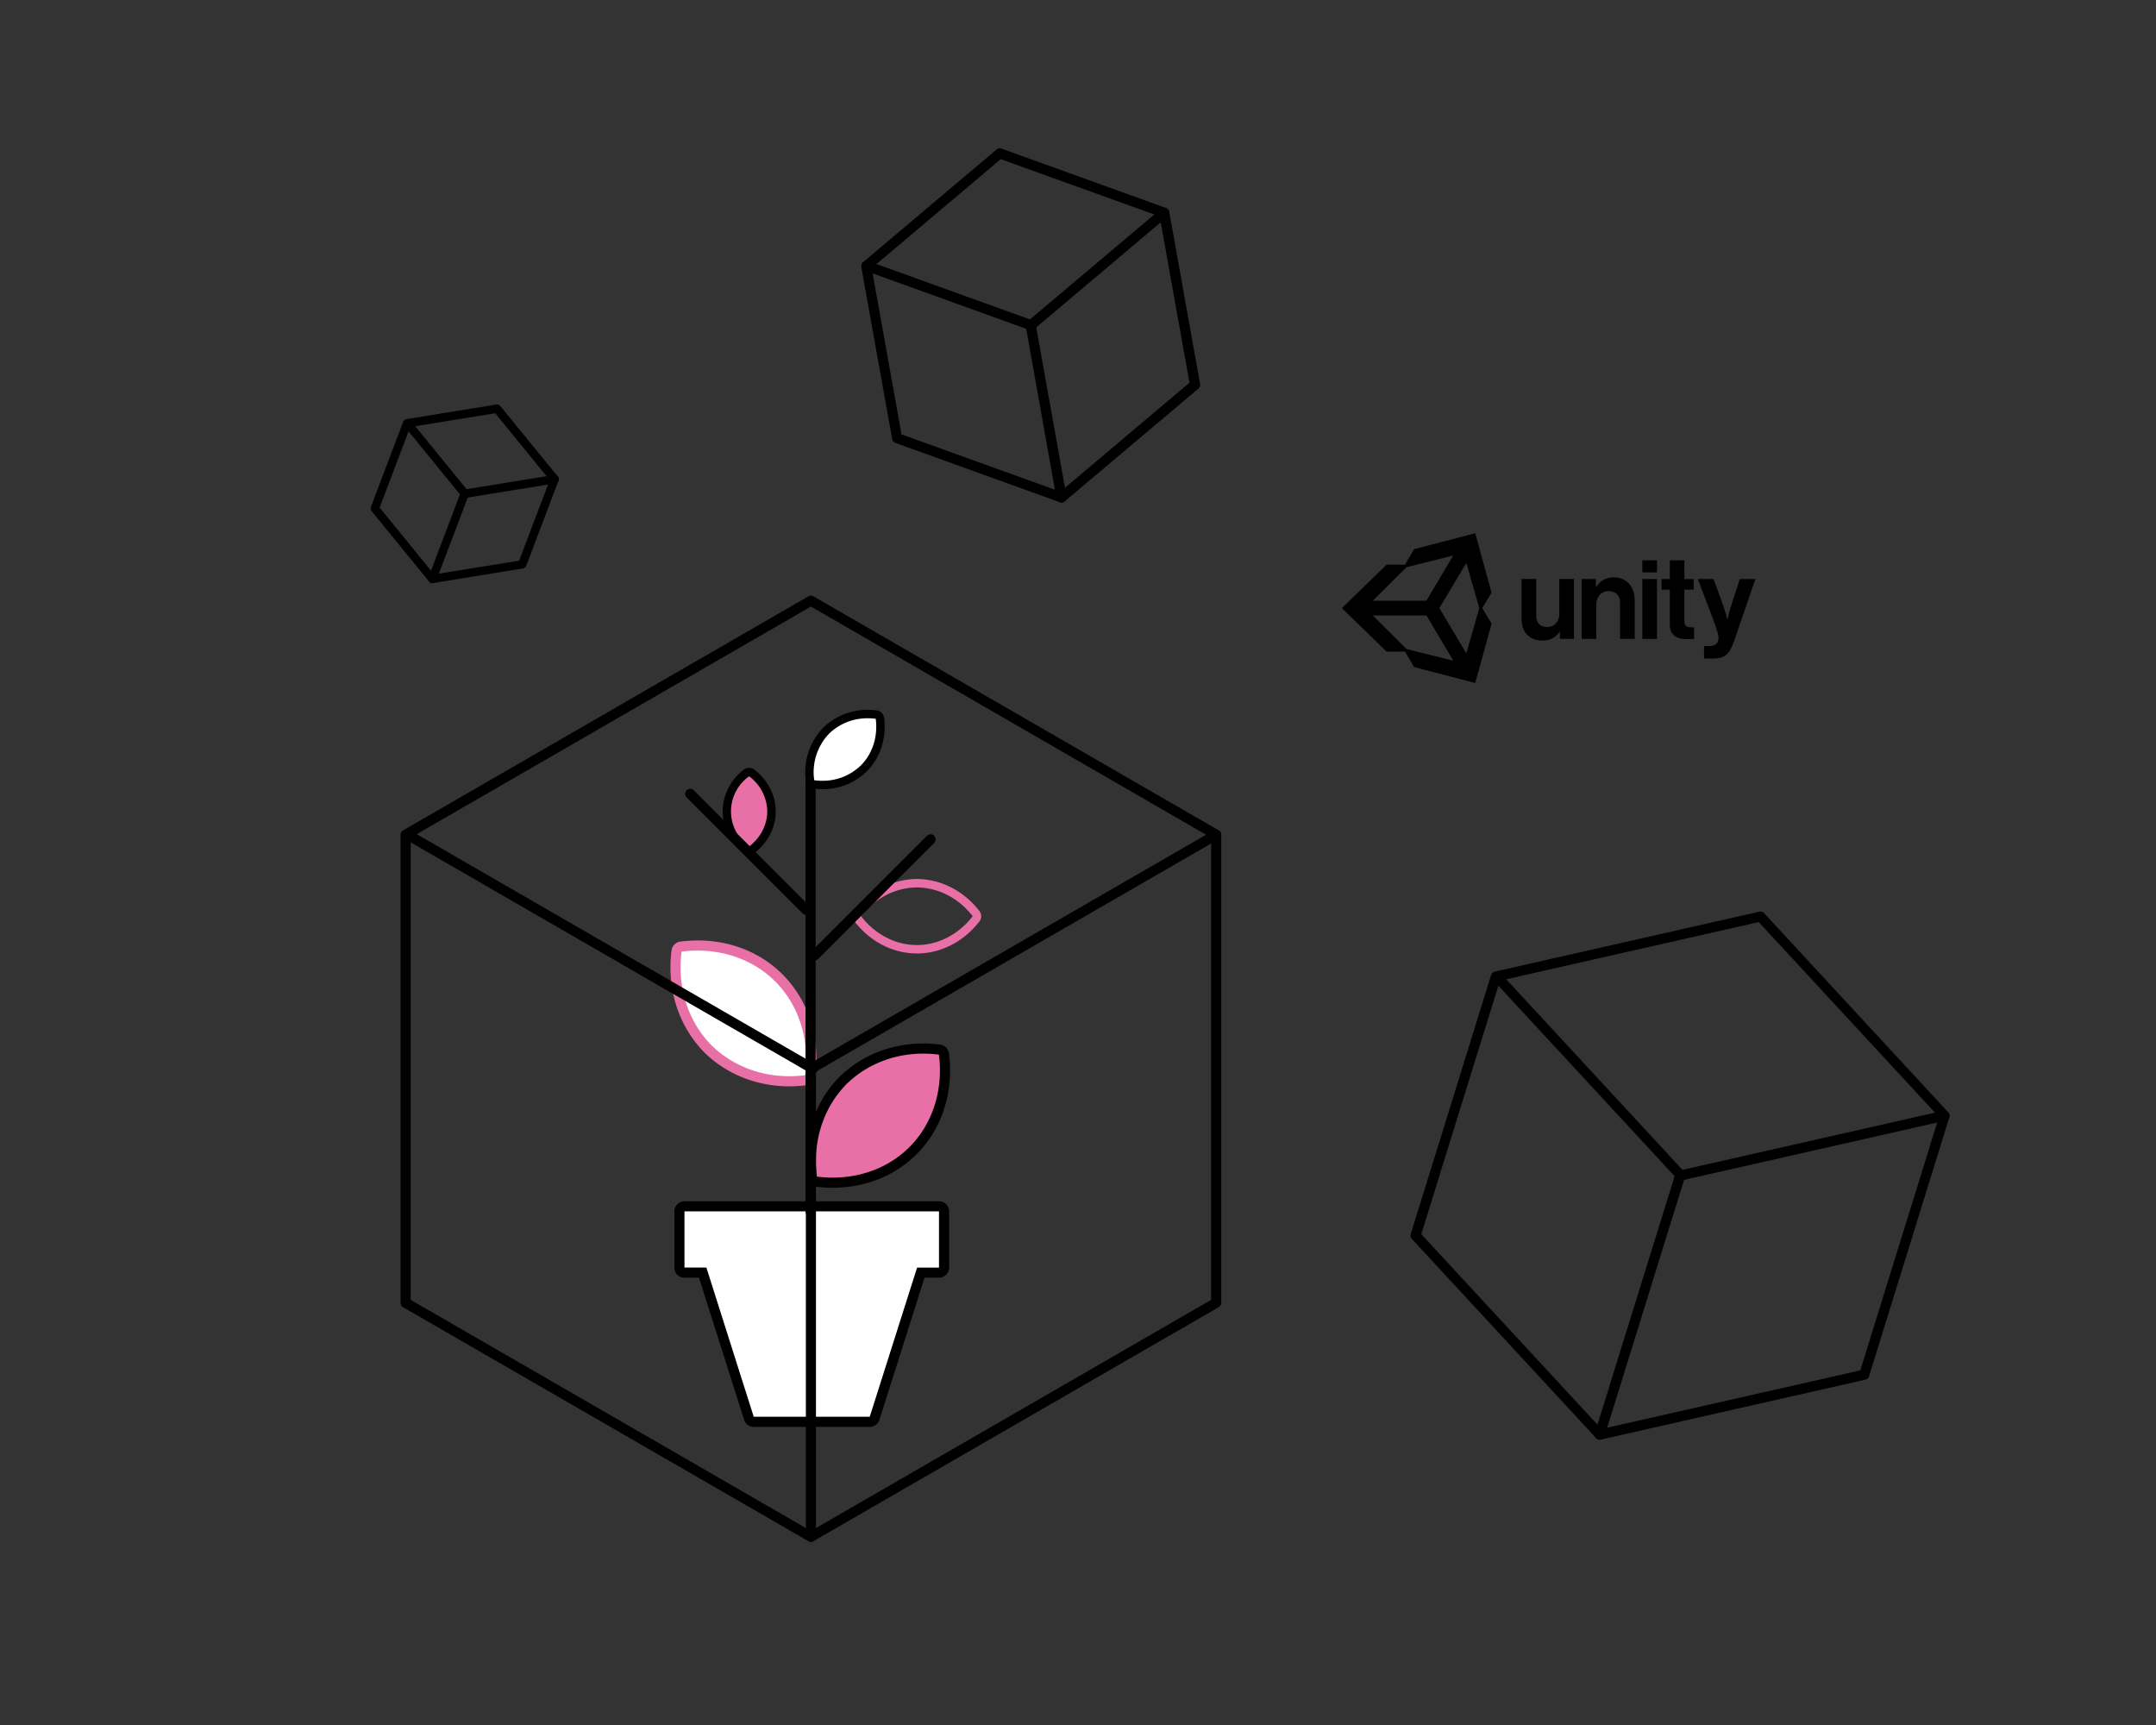 <svg id="Layer_1" data-name="Layer 1" xmlns="http://www.w3.org/2000/svg" viewBox="0 0 1280 1024"><rect x="0" y="0" width="1280" height="1024" fill="#333333" stroke="none"/><defs><style>.cls-1{fill:#fff;}.cls-2{fill:#e870a6;}</style></defs><path class="cls-1" d="M447.48,844a3,3,0,0,1-2.86-2.1l-27.45-86.46h-10.8a3,3,0,0,1-3-3V719.1a3,3,0,0,1,3-3h151.1a3,3,0,0,1,3,3v33.38a3,3,0,0,1-3,3H546.66l-27.44,86.46a3,3,0,0,1-2.86,2.1Z"/><path d="M557.47,719.1v33.38h-13L516.36,841H447.48l-28.11-88.56h-13V719.1h151.1m0-6H406.37a6,6,0,0,0-6,6v33.38a6,6,0,0,0,6,6H415l26.78,84.37a6,6,0,0,0,5.72,4.19h68.88a6,6,0,0,0,5.72-4.19l26.78-84.37h8.61a6,6,0,0,0,6-6V719.1a6,6,0,0,0-6-6Z"/><path class="cls-2" d="M494.32,702.07a76.76,76.76,0,0,1-9.69-.62,3,3,0,0,1-2.6-2.59c-2.8-21.66,3.9-42.58,18.36-57.39a67.76,67.76,0,0,1,47.75-19,76.85,76.85,0,0,1,9.68.62,3,3,0,0,1,2.59,2.59c2.84,22-3.86,42.89-18.38,57.41C529.78,695.32,512.83,702.07,494.32,702.07Z"/><path d="M548.14,625.45a72.56,72.56,0,0,1,9.29.6c2.58,19.94-3.1,40.48-17.52,54.9-12.18,12.18-28.73,18.12-45.59,18.12a72.76,72.76,0,0,1-9.31-.6c-2.6-20.08,3.22-40.26,17.53-54.9,12.38-12.1,28.71-18.12,45.6-18.12m0-6h0c-19,0-36.7,7-49.79,19.83l-.1.1c-15.11,15.47-22.11,37.28-19.19,59.86a6,6,0,0,0,5.18,5.18,79.22,79.22,0,0,0,10.08.65c19.32,0,37-7.06,49.83-19.88,15.19-15.18,22.19-37,19.23-59.91a6,6,0,0,0-5.18-5.18,79,79,0,0,0-10.06-.65Z"/><path class="cls-1" d="M468.63,641.88a68.59,68.59,0,0,1-48.32-19.22c-14.69-15-21.47-36.22-18.63-58.14a3,3,0,0,1,2.6-2.59,77,77,0,0,1,9.82-.64c18.74,0,35.89,6.84,48.3,19.24,14.69,14.7,21.47,35.88,18.6,58.12a3,3,0,0,1-2.59,2.59A76.6,76.6,0,0,1,468.63,641.88Z"/><path class="cls-2" d="M414.1,564.29c17.08,0,33.84,6,46.17,18.36,14.61,14.61,20.36,35.42,17.75,55.62a74.12,74.12,0,0,1-9.39.6c-17.12,0-33.67-6.1-46.22-18.36-14.49-14.83-20.39-35.26-17.75-55.61a74.8,74.8,0,0,1,9.44-.61m0-6h0a81.4,81.4,0,0,0-10.21.66,6,6,0,0,0-5.18,5.18c-3,22.84,4.12,44.92,19.41,60.57l.1.1c13.25,13,31.15,20.07,50.41,20.07a80.59,80.59,0,0,0,10.16-.65A6,6,0,0,0,484,639c3-23.17-4.1-45.26-19.45-60.62-13-13-30.88-20.12-50.42-20.12Z"/><path d="M481.23,722.1a3,3,0,0,1-3-3V464.57a3,3,0,1,1,6,0V719.1A3,3,0,0,1,481.23,722.1Z"/><path class="cls-2" d="M544.34,526.78c13.25.16,25.14,6.72,33.14,17.11C569.54,554.2,557.54,561,544.34,561s-25.2-6.81-33.15-17.11c8-10.38,19.9-16.95,33.15-17.11m0-5h-.06c-14.34.17-27.84,7.11-37,19.05a5,5,0,0,0,0,6.11c9.34,12.11,22.86,19.06,37.11,19.06s27.77-7,37.1-19.06a5,5,0,0,0,0-6.1c-9.2-11.94-22.7-18.89-37-19.06Z"/><path d="M483.64,570.08a3,3,0,0,1-2.12-5.12l68.9-68.9a3,3,0,0,1,4.24,4.24l-68.9,68.9A3,3,0,0,1,483.64,570.08Z"/><path class="cls-1" d="M488.12,466a38.32,38.32,0,0,1-5-.33A2.48,2.48,0,0,1,481,463.5a35.61,35.61,0,0,1,9.52-29.73,35.12,35.12,0,0,1,24.77-9.89,40.09,40.09,0,0,1,5,.32,2.51,2.51,0,0,1,2.16,2.16c1.47,11.38-2,22.22-9.54,29.75A34.57,34.57,0,0,1,488.12,466Z"/><path d="M515.24,426.38a36.88,36.88,0,0,1,4.68.3c1.3,10.05-1.56,20.4-8.83,27.67a32.25,32.25,0,0,1-23,9.13,35.18,35.18,0,0,1-4.69-.31,33.09,33.09,0,0,1,8.83-27.66,32.58,32.58,0,0,1,23-9.13m0-5h0a37.53,37.53,0,0,0-26.47,10.56l-.09.08a38.1,38.1,0,0,0-10.21,31.8,5,5,0,0,0,4.32,4.31,41.36,41.36,0,0,0,5.33.35,37.12,37.12,0,0,0,26.51-10.6c8.08-8.08,11.82-19.69,10.25-31.84a5,5,0,0,0-4.32-4.31,41.45,41.45,0,0,0-5.32-.35Z"/><path class="cls-2" d="M444.75,505a2.48,2.48,0,0,1-1.53-.52,28.1,28.1,0,0,1,0-45.68,2.51,2.51,0,0,1,3.06,0c7.46,5.76,11.73,14.08,11.73,22.84s-4.27,17.09-11.73,22.84A2.48,2.48,0,0,1,444.75,505Z"/><path d="M444.75,460.81a26.6,26.6,0,0,1,10.77,20.86c0,8.31-4.29,15.86-10.77,20.86a25.6,25.6,0,0,1,0-41.72m0-5a5,5,0,0,0-3.05,1A31.74,31.74,0,0,0,429,481.61v.12a31.74,31.74,0,0,0,12.71,24.76,5,5,0,0,0,6.1,0c8.08-6.23,12.72-15.28,12.72-24.82s-4.64-18.59-12.72-24.82a5,5,0,0,0-3.05-1Z"/><path d="M478.63,543.1a3,3,0,0,1-2.12-.88l-68.9-68.9a3,3,0,0,1,4.24-4.24l68.9,68.9a3,3,0,0,1,0,4.24A3,3,0,0,1,478.63,543.1Z"/><path d="M481.44,637.44a3,3,0,0,1-1.5-5.6L720.55,492.92a3,3,0,0,1,3,5.2L482.94,637A3,3,0,0,1,481.44,637.44Z"/><path d="M482.61,637.44a3,3,0,0,1-1.5-.4L240.49,498.12a3,3,0,0,1,3-5.2L484.11,631.84a3,3,0,0,1-1.5,5.6Z"/><path d="M481.44,915.28a3,3,0,0,1-3-3V634.44a3,3,0,0,1,6,0V912.28A3,3,0,0,1,481.44,915.28Z"/><path d="M481.44,915.28a3,3,0,0,1-1.5-.4L239.32,776a3,3,0,0,1-1.5-2.6V495.52a3,3,0,0,1,1.5-2.6L479.94,354a3,3,0,0,1,3,0L723.55,492.92a3,3,0,0,1,1.5,2.6V773.36a3,3,0,0,1-1.5,2.6L482.94,914.88A3,3,0,0,1,481.44,915.28ZM243.82,771.63,481.44,908.82,719.05,771.63V497.25L481.44,360.06,243.82,497.25Zm478.23,1.73h0Z"/><path d="M997.45,700.86a3,3,0,0,1-.66-5.93l157-35.57a3,3,0,0,1,1.32,5.85l-157,35.57A3,3,0,0,1,997.45,700.86Z"/><path d="M998.1,701.06a3,3,0,0,1-2.2-1L886.58,581.89a3,3,0,0,1,4.41-4.07L1000.3,696a3,3,0,0,1-2.2,5Z"/><path d="M949.74,854.63a3.09,3.09,0,0,1-.89-.13,3,3,0,0,1-2-3.76L994.59,697a3,3,0,1,1,5.73,1.78L952.61,852.52A3,3,0,0,1,949.74,854.63Z"/><path d="M949.74,854.63a3,3,0,0,1-2.2-1L838.22,735.46a3,3,0,0,1-.66-2.92l47.71-153.78a3,3,0,0,1,2.2-2l157-35.57a3,3,0,0,1,2.86.88l109.32,118.21a3,3,0,0,1,.66,2.93L1109.63,817a3,3,0,0,1-2.2,2l-157,35.57A3,3,0,0,1,949.74,854.63Zm-105.94-122,107,115.66,153.65-34.8,46.68-150.47-107-115.66-153.65,34.8Zm263,83.4h0Z"/><path d="M611.9,196.18a3,3,0,0,1-1.93-5.29L689.25,124a3,3,0,1,1,3.87,4.59l-79.29,66.92A3,3,0,0,1,611.9,196.18Z"/><path d="M612.33,196.11a3,3,0,0,1-1-.18l-97.6-35.2a3,3,0,1,1,2-5.65l97.6,35.2a3,3,0,0,1-1,5.83Z"/><path d="M630.21,298.31a3,3,0,0,1-3-2.47L609,193.71a3,3,0,1,1,5.9-1.05l18.31,102.12a3,3,0,0,1-2.42,3.48A3.27,3.27,0,0,1,630.21,298.31Z"/><path d="M630.21,298.31a3,3,0,0,1-1-.18l-97.59-35.2a3,3,0,0,1-1.94-2.3L511.35,158.51a3,3,0,0,1,1-2.82l79.28-66.92a3,3,0,0,1,3-.53l97.59,35.2a3,3,0,0,1,1.94,2.3l18.31,102.12a3,3,0,0,1-1,2.82L632.15,297.6A3,3,0,0,1,630.21,298.31Zm-95-40.44,94.34,34,76.64-64.69-17.7-98.71-94.34-34-76.64,64.69Z"/><path d="M275.87,295.64a2.5,2.5,0,0,1-.39-5L328.82,282a2.5,2.5,0,1,1,.8,4.93l-53.34,8.67A2.83,2.83,0,0,1,275.87,295.64Z"/><path d="M276.09,295.72a2.5,2.5,0,0,1-1.94-.92L240,252.94a2.5,2.5,0,0,1,3.87-3.17L278,291.64a2.51,2.51,0,0,1-.36,3.52A2.46,2.46,0,0,1,276.09,295.72Z"/><path d="M256.71,346.17a2.31,2.31,0,0,1-.89-.17,2.49,2.49,0,0,1-1.45-3.22l19.17-50.53a2.5,2.5,0,1,1,4.67,1.78L259,344.55A2.49,2.49,0,0,1,256.71,346.17Z"/><path d="M256.71,346.17a2.49,2.49,0,0,1-1.94-.92L220.6,303.38a2.48,2.48,0,0,1-.4-2.47l19.17-50.52a2.47,2.47,0,0,1,1.93-1.58l53.35-8.67A2.5,2.5,0,0,1,297,241l34.18,41.87a2.49,2.49,0,0,1,.4,2.46l-19.17,50.53a2.5,2.5,0,0,1-1.94,1.58l-53.34,8.67Zm-31.33-44.83L257.73,341l50.5-8.2,18.14-47.83L294,245.31l-50.49,8.2ZM310.05,335h0Z"/><path d="M875.84,316.55,839.53,326l-5.38,9.22-10.9-.08L796.67,361l26.58,25.85,10.9-.08,5.38,9.21,36.31,9.47,9.73-35.31L880,361l5.53-9.14ZM835,336.71l27.77-6.94-15.94,26.86H815Zm0,48.57L815,365.36h31.9l15.94,26.86Zm35.55,2.58-16-26.86,16-26.87,7.7,26.87Z"/><path d="M958.21,342.74a11.56,11.56,0,0,0-10.54,5.82h-.21v-4.85H939v35.56h8.7V359.1c0-4.86,3.05-8.18,7.21-8.18,4,0,6.9,2.34,6.9,6.51v21.84h8.7V356.05C970.48,348.28,965.55,342.74,958.21,342.74Z"/><path d="M925.74,364.21c0,4.71-2.71,8-7.14,8-4,0-6.55-2.29-6.55-6.45V343.69h-8.7V367.4c0,7.76,4.43,12.82,12.33,12.82a11.39,11.39,0,0,0,10.19-5.13h.21v4.16h8.37V343.69h-8.71Z"/><rect x="975.04" y="343.71" width="8.7" height="35.56"/><rect x="975.04" y="332.62" width="8.7" height="7.15"/><path d="M1032.91,343.71l-5.17,16c-1.11,3.26-2.08,7.76-2.08,7.76h-.22s-1.18-4.5-2.29-7.76l-5.83-16H1008l9.56,25.3c2,5.41,2.7,7.69,2.7,9.63,0,2.92-1.52,4.86-5.26,4.86h-3.33v7.41h5.54c7.21,0,9.72-2.84,12.42-10.74l12.54-36.46Z"/><path d="M1000,368.8V350h5.54v-6.24H1000V332.62h-8.64v11.09h-4.92V350h4.92v20.86c0,6.73,5.06,8.53,9.63,8.53a44.71,44.71,0,0,0,4.76-.14v-6.88s-1,0-2.22,0C1001.4,372.34,1000,371.43,1000,368.8Z"/></svg>